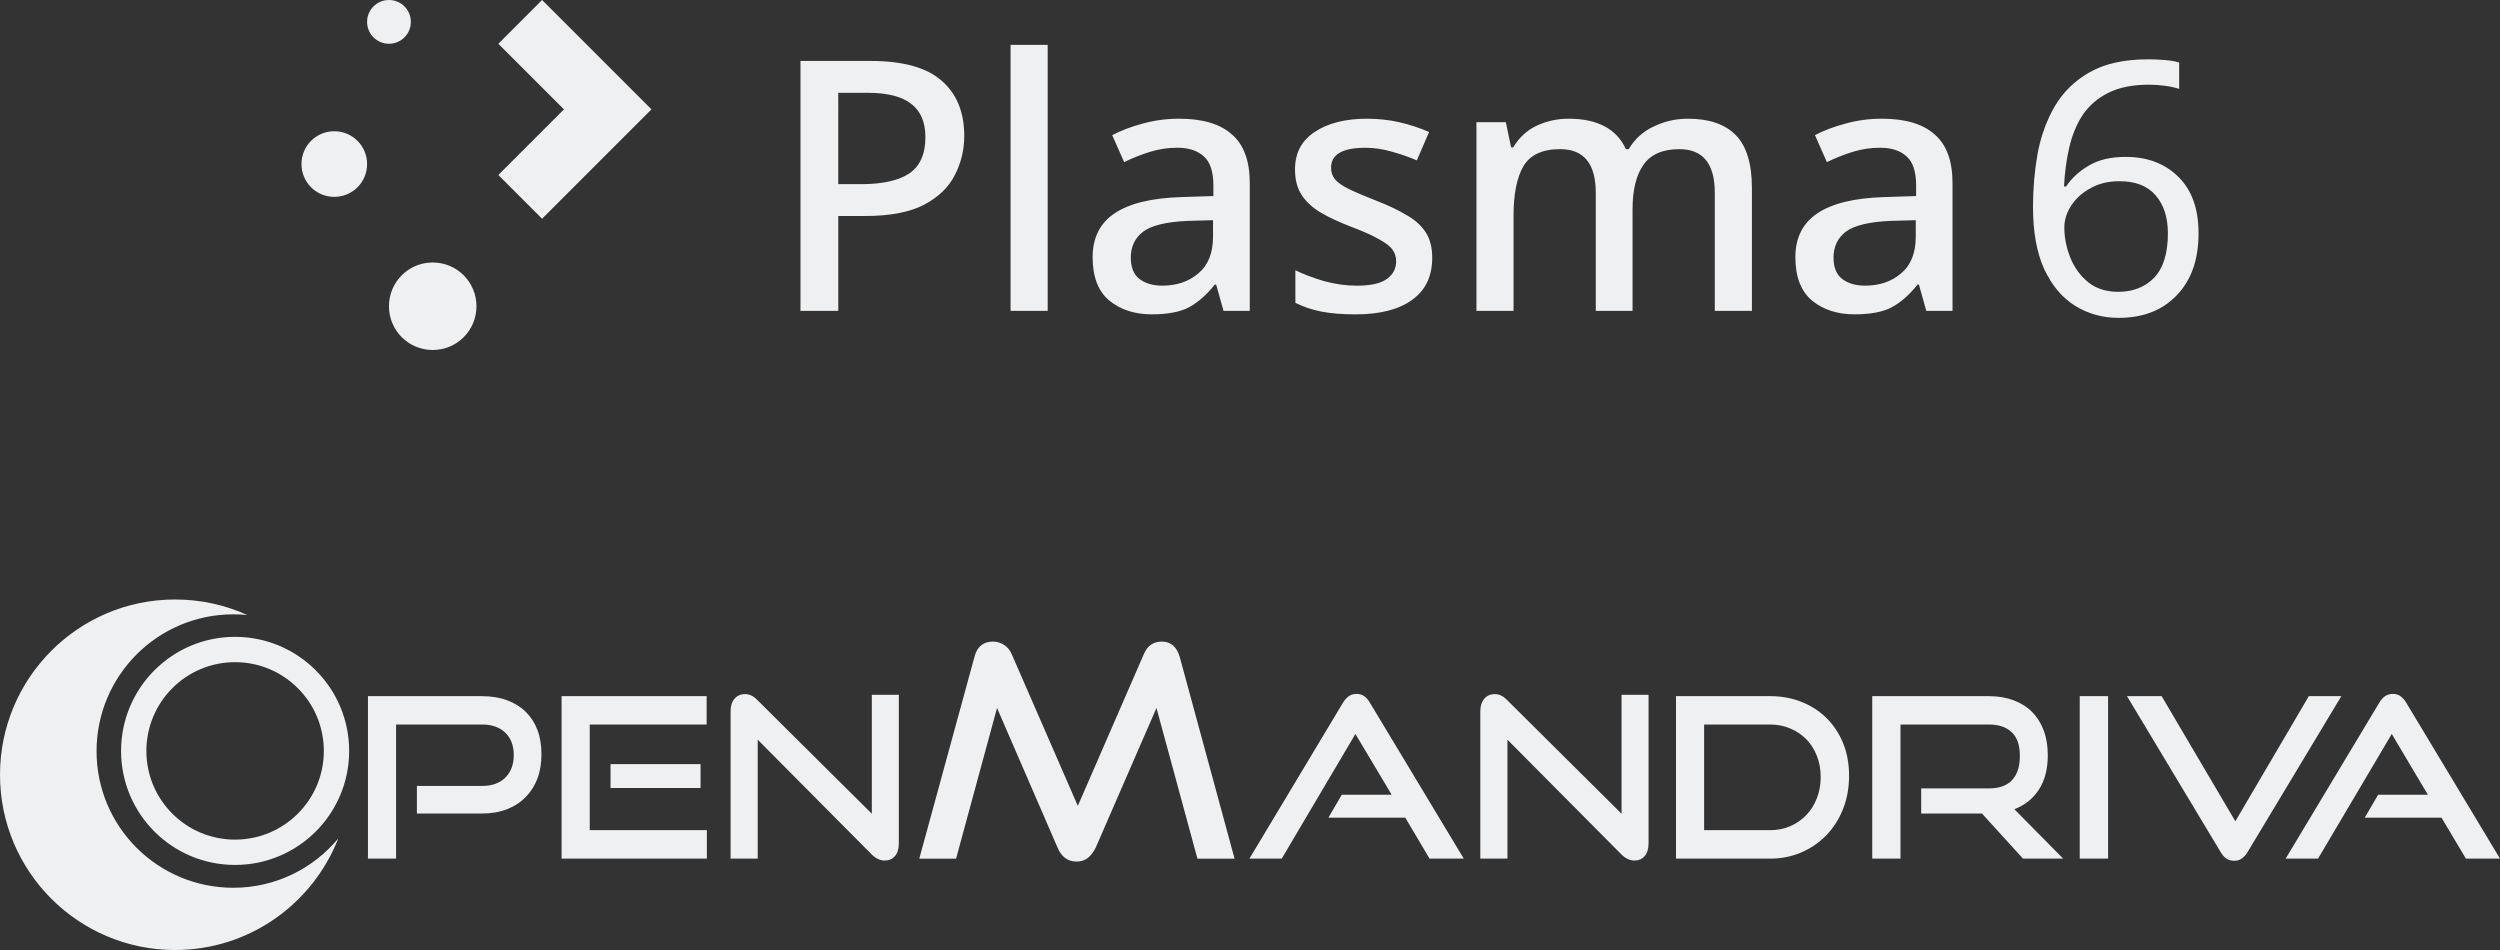 <?xml version="1.0" encoding="UTF-8" standalone="no"?>
<!-- Created with Inkscape (http://www.inkscape.org/) -->

<svg
   width="250"
   height="95"
   viewBox="0 0 250 95"
   id="svg3347"
   version="1.1"
   inkscape:version="1.2.2 (b0a8486541, 2022-12-01)"
   sodipodi:docname="start.svg"
   xmlns:inkscape="http://www.inkscape.org/namespaces/inkscape"
   xmlns:sodipodi="http://sodipodi.sourceforge.net/DTD/sodipodi-0.dtd"
   xmlns="http://www.w3.org/2000/svg"
   xmlns:svg="http://www.w3.org/2000/svg"
   xmlns:rdf="http://www.w3.org/1999/02/22-rdf-syntax-ns#"
   xmlns:cc="http://creativecommons.org/ns#"
   xmlns:dc="http://purl.org/dc/elements/1.1/">
  <rect x="0" y="0" width="250" height="95" fill="#333333" stroke="none"/>
  <defs
     id="defs3349" />
  <sodipodi:namedview
     id="base"
     pagecolor="#ffffff"
     bordercolor="#666666"
     borderopacity="1.0"
     inkscape:pageopacity="0.0"
     inkscape:pageshadow="2"
     inkscape:zoom="3.788"
     inkscape:cx="123.15206"
     inkscape:cy="47.650475"
     inkscape:document-units="px"
     inkscape:current-layer="layer1"
     showgrid="false"
     fit-margin-top="0"
     fit-margin-left="0"
     fit-margin-right="0"
     fit-margin-bottom="0"
     units="px"
     inkscape:window-width="1084"
     inkscape:window-height="637"
     inkscape:window-x="74"
     inkscape:window-y="22"
     inkscape:window-maximized="0"
     inkscape:showpageshadow="2"
     inkscape:pagecheckerboard="0"
     inkscape:deskcolor="#d1d1d1" />
  <g
     inkscape:label="Livello 1"
     inkscape:groupmode="layer"
     id="layer1"
     transform="translate(178.202,98.092)">
    <g
       aria-label="6"
       id="text1559"
       style="font-size:35.222px;font-family:'Noto Sans';-inkscape-font-specification:'Noto Sans, Normal';fill:#eff0f1;stroke-width:0.601;stroke-linecap:square;paint-order:stroke markers fill">
      <path
         id="path869"
         d="m -139.305,-98.092 c -1.212,0 -2.188,0.976 -2.188,2.188 0,1.212 0.976,2.188 2.188,2.188 1.212,0 2.188,-0.976 2.188,-2.188 0,-1.212 -0.976,-2.188 -2.188,-2.188 z m 15.312,0 -4.375,4.375 6.562,6.562 -6.562,6.562 4.375,4.375 6.562,-6.562 4.375,-4.375 z m 46.848,4.486 v 26.6 h 3.711 v -26.6 z m 113.76,1.447 c -2.372,0 -4.31,0.424 -5.812,1.27 -1.503,0.845 -2.676,1.984 -3.521,3.416 -0.822,1.409 -1.398,2.995 -1.727,4.756 -0.305,1.738 -0.457,3.51 -0.457,5.318 0,2.513 0.376,4.591 1.127,6.234 0.775,1.644 1.808,2.864 3.1,3.662 1.291,0.798 2.735,1.197 4.332,1.197 2.442,0 4.38,-0.751 5.812,-2.254 1.456,-1.503 2.184,-3.569 2.184,-6.199 0,-2.442 -0.669,-4.32 -2.008,-5.635 -1.338,-1.338 -3.099,-2.008 -5.283,-2.008 -1.503,0 -2.736,0.294 -3.699,0.881 -0.963,0.564 -1.714,1.256 -2.254,2.078 h -0.211 c 0.07,-1.385 0.246,-2.689 0.527,-3.91 0.282,-1.221 0.727,-2.301 1.338,-3.24 0.634,-0.939 1.492,-1.679 2.572,-2.219 1.08,-0.54 2.431,-0.811 4.051,-0.811 0.517,0 1.044,0.035 1.584,0.105 0.54,0.07 1.023,0.176 1.445,0.316 v -2.641 c -0.376,-0.117 -0.87,-0.201 -1.48,-0.248 -0.587,-0.047 -1.126,-0.07 -1.619,-0.07 z m -134.77,0.162 v 24.99 h 3.779 v -9.486 h 2.695 c 2.473,0 4.434,-0.372 5.881,-1.119 1.447,-0.77 2.473,-1.761 3.08,-2.975 0.63,-1.213 0.943,-2.52 0.943,-3.92 0,-2.357 -0.747,-4.189 -2.24,-5.496 -1.493,-1.33 -3.872,-1.994 -7.139,-1.994 z m 3.779,3.186 h 2.939 c 1.983,0 3.442,0.372 4.375,1.119 0.933,0.723 1.4,1.831 1.4,3.324 0,1.703 -0.548,2.917 -1.645,3.641 -1.073,0.7 -2.672,1.051 -4.795,1.051 h -2.275 z m 34.082,2.59 c -1.26,0 -2.474,0.164 -3.641,0.49 -1.143,0.303 -2.158,0.688 -3.045,1.154 l 1.191,2.695 c 0.817,-0.397 1.668,-0.736 2.555,-1.016 0.886,-0.28 1.807,-0.42 2.764,-0.42 1.143,0 2.03,0.292 2.66,0.875 0.63,0.56 0.945,1.528 0.945,2.904 v 1.051 l -3.219,0.105 c -2.987,0.093 -5.215,0.641 -6.686,1.645 -1.447,0.98 -2.17,2.438 -2.17,4.375 0,1.96 0.56,3.406 1.68,4.34 1.12,0.91 2.531,1.365 4.234,1.365 1.587,0 2.824,-0.233 3.711,-0.699 0.91,-0.49 1.773,-1.249 2.59,-2.275 h 0.139 l 0.736,2.625 h 2.625 v -12.775 c 0,-2.217 -0.595,-3.839 -1.785,-4.865 -1.167,-1.05 -2.928,-1.574 -5.285,-1.574 z m 18.803,0 c -2.17,0 -3.92,0.443 -5.25,1.33 -1.307,0.863 -1.961,2.111 -1.961,3.744 0,1.027 0.223,1.878 0.666,2.555 0.443,0.677 1.074,1.26 1.891,1.75 0.84,0.49 1.867,0.969 3.08,1.436 1.237,0.467 2.169,0.886 2.799,1.26 0.653,0.35 1.097,0.701 1.33,1.051 0.234,0.327 0.35,0.699 0.35,1.119 0,0.747 -0.313,1.342 -0.943,1.785 -0.607,0.443 -1.612,0.666 -3.012,0.666 -1.05,0 -2.133,-0.152 -3.254,-0.455 -1.096,-0.327 -2.053,-0.689 -2.869,-1.086 v 3.256 c 0.793,0.397 1.656,0.688 2.59,0.875 0.956,0.187 2.1,0.279 3.43,0.279 2.426,0 4.305,-0.479 5.635,-1.436 1.354,-0.957 2.029,-2.368 2.029,-4.234 0,-1.027 -0.221,-1.878 -0.664,-2.555 -0.444,-0.677 -1.086,-1.248 -1.926,-1.715 -0.817,-0.49 -1.796,-0.957 -2.939,-1.4 -1.19,-0.467 -2.124,-0.863 -2.801,-1.189 -0.653,-0.327 -1.12,-0.654 -1.4,-0.98 -0.257,-0.327 -0.385,-0.713 -0.385,-1.156 0,-1.33 1.143,-1.994 3.43,-1.994 0.887,0 1.764,0.128 2.627,0.385 0.863,0.233 1.703,0.525 2.52,0.875 l 1.225,-2.834 c -0.956,-0.42 -1.948,-0.747 -2.975,-0.98 -1.003,-0.233 -2.078,-0.35 -3.221,-0.35 z m 20.139,0 c -1.12,0 -2.182,0.233 -3.186,0.699 -0.98,0.467 -1.762,1.19 -2.346,2.17 h -0.209 l -0.525,-2.52 h -2.939 v 18.865 h 3.709 v -9.521 c 0,-2.147 0.327,-3.79 0.98,-4.934 0.677,-1.143 1.903,-1.715 3.676,-1.715 2.38,0 3.568,1.458 3.568,4.375 v 11.795 h 3.676 v -10.15 c 0,-1.937 0.363,-3.419 1.086,-4.445 0.723,-1.05 1.924,-1.574 3.604,-1.574 2.357,0 3.535,1.458 3.535,4.375 v 11.795 h 3.711 v -12.285 c 0,-2.427 -0.536,-4.189 -1.609,-5.285 -1.073,-1.097 -2.672,-1.645 -4.795,-1.645 -1.19,0 -2.323,0.256 -3.396,0.77 -1.073,0.49 -1.913,1.249 -2.52,2.275 h -0.279 c -0.933,-2.03 -2.847,-3.045 -5.74,-3.045 z m 31.332,0 c -1.26,0 -2.472,0.164 -3.639,0.49 -1.143,0.303 -2.161,0.688 -3.047,1.154 L 4.486,-81.882 c 0.817,-0.397 1.668,-0.736 2.555,-1.016 0.887,-0.28 1.809,-0.42 2.766,-0.42 1.143,0 2.03,0.292 2.66,0.875 0.63,0.56 0.943,1.528 0.943,2.904 v 1.051 l -3.219,0.105 c -2.987,0.093 -5.216,0.641 -6.686,1.645 -1.447,0.98 -2.17,2.438 -2.17,4.375 0,1.96 0.56,3.406 1.68,4.34 1.12,0.91 2.531,1.365 4.234,1.365 1.587,0 2.825,-0.233 3.711,-0.699 0.91,-0.49 1.774,-1.249 2.59,-2.275 h 0.141 l 0.734,2.625 h 2.625 v -12.775 c 0,-2.217 -0.595,-3.839 -1.785,-4.865 -1.167,-1.05 -2.928,-1.574 -5.285,-1.574 z m -154.754,1.254 c -1.818,0 -3.281,1.463 -3.281,3.281 0,1.818 1.463,3.281 3.281,3.281 1.818,0 3.281,-1.463 3.281,-3.281 0,-1.818 -1.463,-3.281 -3.281,-3.281 z m 178.5,4.996 c 1.62,0 2.831,0.471 3.629,1.41 0.822,0.939 1.232,2.206 1.232,3.803 0,1.996 -0.459,3.475 -1.375,4.438 -0.916,0.939 -2.112,1.41 -3.592,1.41 -1.198,0 -2.196,-0.317 -2.994,-0.951 -0.798,-0.657 -1.398,-1.479 -1.797,-2.465 -0.399,-1.01 -0.598,-2.02 -0.598,-3.029 0,-0.728 0.222,-1.444 0.668,-2.148 0.47,-0.728 1.116,-1.316 1.938,-1.762 0.822,-0.47 1.785,-0.705 2.889,-0.705 z m -90.625,3.898 v 1.646 c 0,1.633 -0.488,2.857 -1.469,3.674 -0.956,0.817 -2.159,1.227 -3.605,1.227 -0.933,0 -1.692,-0.223 -2.275,-0.666 -0.583,-0.443 -0.875,-1.155 -0.875,-2.135 0,-1.097 0.408,-1.96 1.225,-2.59 0.84,-0.63 2.334,-0.993 4.48,-1.086 z m 70.273,0 v 1.646 c 0,1.633 -0.489,2.857 -1.469,3.674 -0.956,0.817 -2.158,1.227 -3.605,1.227 -0.933,0 -1.692,-0.223 -2.275,-0.666 -0.584,-0.443 -0.875,-1.155 -0.875,-2.135 0,-1.097 0.408,-1.96 1.225,-2.59 0.84,-0.63 2.334,-0.993 4.48,-1.086 z m -148.305,4.23 c -2.424,0 -4.375,1.951 -4.375,4.375 0,2.424 1.951,4.375 4.375,4.375 2.424,0 4.375,-1.951 4.375,-4.375 0,-2.424 -1.951,-4.375 -4.375,-4.375 z m -25.763,33.7 c -9.674,0 -17.508,7.853 -17.508,17.531 0,9.678 7.835,17.52 17.508,17.52 7.424,0 13.766,-4.627 16.316,-11.151 -2.507,3.012 -6.274,4.928 -10.498,4.928 -7.549,0 -13.671,-6.108 -13.671,-13.66 0,-7.552 6.123,-13.683 13.671,-13.683 0.476,0 0.943,0.02 1.407,0.068 -2.203,-0.999 -4.648,-1.553 -7.224,-1.553 z m 5.997,3.736 c -6.299,0 -11.398,5.111 -11.398,11.41 0,6.299 5.1,11.398 11.398,11.398 6.299,0 11.41,-5.1 11.41,-11.398 0,-6.299 -5.111,-11.41 -11.41,-11.41 z m 75.794,0.473 c -0.982,1.7e-5 -1.601,0.52 -1.857,1.542 l -5.514,20.164 h 3.679 l 4.096,-15.067 6.042,13.941 c 0.393,0.943 1.029,1.418 1.913,1.418 0.451,0 0.832,-0.125 1.136,-0.371 0.305,-0.246 0.572,-0.595 0.788,-1.046 l 6.065,-13.941 4.096,15.067 h 3.713 l -5.48,-20.164 c -0.294,-1.022 -0.896,-1.542 -1.8,-1.542 -0.845,1.7e-5 -1.447,0.426 -1.8,1.271 l -6.594,15.157 -6.605,-15.157 c -0.177,-0.413 -0.433,-0.729 -0.776,-0.945 -0.344,-0.216 -0.709,-0.326 -1.103,-0.326 z m -75.794,2.059 c 4.9,0 8.878,3.977 8.878,8.878 0,4.9 -3.977,8.867 -8.878,8.867 -4.9,0 -8.867,-3.966 -8.867,-8.867 0,-4.9 3.966,-8.878 8.867,-8.878 z m 112.15,3.173 c -0.313,0 -0.576,0.084 -0.799,0.248 -0.223,0.164 -0.422,0.392 -0.585,0.675 l -9.328,15.55 h 3.229 l 7.37,-12.467 3.623,6.076 h -4.985 l -1.339,2.295 h 7.685 l 2.43,4.096 h 3.421 l -9.362,-15.55 c -0.164,-0.283 -0.347,-0.511 -0.563,-0.675 -0.216,-0.164 -0.486,-0.248 -0.799,-0.248 z m 103.632,0 c -0.313,0 -0.587,0.084 -0.81,0.248 -0.223,0.164 -0.41,0.392 -0.574,0.675 l -9.339,15.55 h 3.241 l 7.37,-12.467 3.612,6.076 h -4.973 l -1.339,2.295 h 7.674 l 2.442,4.096 h 3.409 l -9.351,-15.55 c -0.164,-0.283 -0.358,-0.511 -0.574,-0.675 -0.216,-0.164 -0.475,-0.248 -0.788,-0.248 z m -164.776,0.022 c -0.447,1.7e-5 -0.797,0.156 -1.058,0.461 -0.261,0.305 -0.394,0.716 -0.394,1.238 v 14.752 h 2.712 v -11.894 l 11.41,11.488 c 0.402,0.402 0.832,0.596 1.294,0.596 0.417,0 0.752,-0.141 1.013,-0.439 0.26,-0.298 0.394,-0.713 0.394,-1.249 v -14.887 h -2.701 v 11.894 l -11.455,-11.376 c -0.208,-0.209 -0.414,-0.361 -0.608,-0.45 -0.194,-0.089 -0.399,-0.135 -0.608,-0.135 z m 74.973,0 c -0.447,1.7e-5 -0.797,0.156 -1.058,0.461 -0.261,0.305 -0.394,0.716 -0.394,1.238 v 14.752 h 2.712 v -11.894 l 11.41,11.488 c 0.402,0.402 0.832,0.596 1.294,0.596 0.417,0 0.752,-0.141 1.013,-0.439 0.26,-0.298 0.394,-0.713 0.394,-1.249 v -14.887 h -2.701 v 11.894 l -11.455,-11.376 c -0.208,-0.209 -0.414,-0.361 -0.608,-0.45 -0.194,-0.089 -0.399,-0.135 -0.608,-0.135 z m -112.69,0.203 v 16.248 h 2.813 v -13.413 h 8.597 c 0.997,1.7e-5 1.782,0.282 2.34,0.833 0.558,0.551 0.833,1.29 0.833,2.228 -2e-5,0.924 -0.274,1.673 -0.833,2.239 -0.558,0.566 -1.343,0.844 -2.34,0.844 h -6.515 v 2.757 h 6.515 c 0.938,0 1.784,-0.148 2.52,-0.439 0.737,-0.29 1.35,-0.694 1.857,-1.215 0.506,-0.521 0.902,-1.146 1.17,-1.868 0.268,-0.722 0.394,-1.529 0.394,-2.408 -2e-5,-0.894 -0.126,-1.693 -0.394,-2.408 -0.268,-0.715 -0.664,-1.324 -1.17,-1.823 -0.506,-0.499 -1.12,-0.883 -1.857,-1.159 -0.737,-0.275 -1.583,-0.416 -2.52,-0.416 z m 19.365,0 v 16.248 h 14.527 v -2.847 h -11.713 v -10.566 h 11.691 v -2.836 z m 111.441,0 v 16.248 h 9.407 c 1.146,0 2.205,-0.217 3.173,-0.641 0.968,-0.425 1.798,-1.007 2.498,-1.744 0.7,-0.737 1.248,-1.609 1.643,-2.622 0.395,-1.013 0.585,-2.109 0.585,-3.286 -1.75e-5,-1.177 -0.191,-2.254 -0.585,-3.229 -0.395,-0.975 -0.943,-1.809 -1.643,-2.509 -0.7,-0.7 -1.53,-1.244 -2.498,-1.632 -0.968,-0.387 -2.027,-0.585 -3.173,-0.585 z m 19.624,0 v 16.248 h 2.824 v -13.413 h 8.844 c 0.983,1.7e-5 1.741,0.263 2.284,0.776 0.543,0.514 0.81,1.294 0.81,2.352 -1.8e-5,1.057 -0.255,1.872 -0.776,2.43 -0.521,0.559 -1.291,0.833 -2.318,0.833 h -6.774 v 2.509 h 6.076 l 4.107,4.512 h 4.017 l -4.883,-4.94 c 1.057,-0.402 1.876,-1.064 2.464,-1.98 0.588,-0.916 0.878,-2.054 0.878,-3.409 -1.8e-5,-0.909 -0.126,-1.723 -0.394,-2.453 -0.268,-0.73 -0.653,-1.354 -1.159,-1.868 -0.506,-0.514 -1.127,-0.906 -1.857,-1.181 -0.729,-0.275 -1.552,-0.416 -2.475,-0.416 z m 20.749,0 v 16.248 h 2.836 v -16.248 z m 4.726,0 9.339,15.55 c 0.164,0.283 0.351,0.511 0.574,0.675 0.223,0.164 0.498,0.236 0.81,0.236 0.298,0 0.553,-0.072 0.776,-0.236 0.223,-0.164 0.422,-0.392 0.585,-0.675 l 9.351,-15.55 h -3.252 l -7.348,12.512 -7.37,-12.512 z m -42.286,2.836 h 6.594 c 0.729,1.7e-5 1.396,0.133 2.014,0.394 0.618,0.261 1.155,0.618 1.609,1.08 0.454,0.462 0.805,1.017 1.058,1.665 0.253,0.648 0.383,1.356 0.383,2.115 0,0.76 -0.13,1.46 -0.383,2.115 -0.253,0.655 -0.604,1.218 -1.058,1.688 -0.454,0.469 -0.991,0.846 -1.609,1.114 -0.618,0.268 -1.285,0.394 -2.014,0.394 h -6.594 z m -109.36,3.961 v 2.385 h 9.002 v -2.385 z" />
    </g>
  </g>
</svg>
